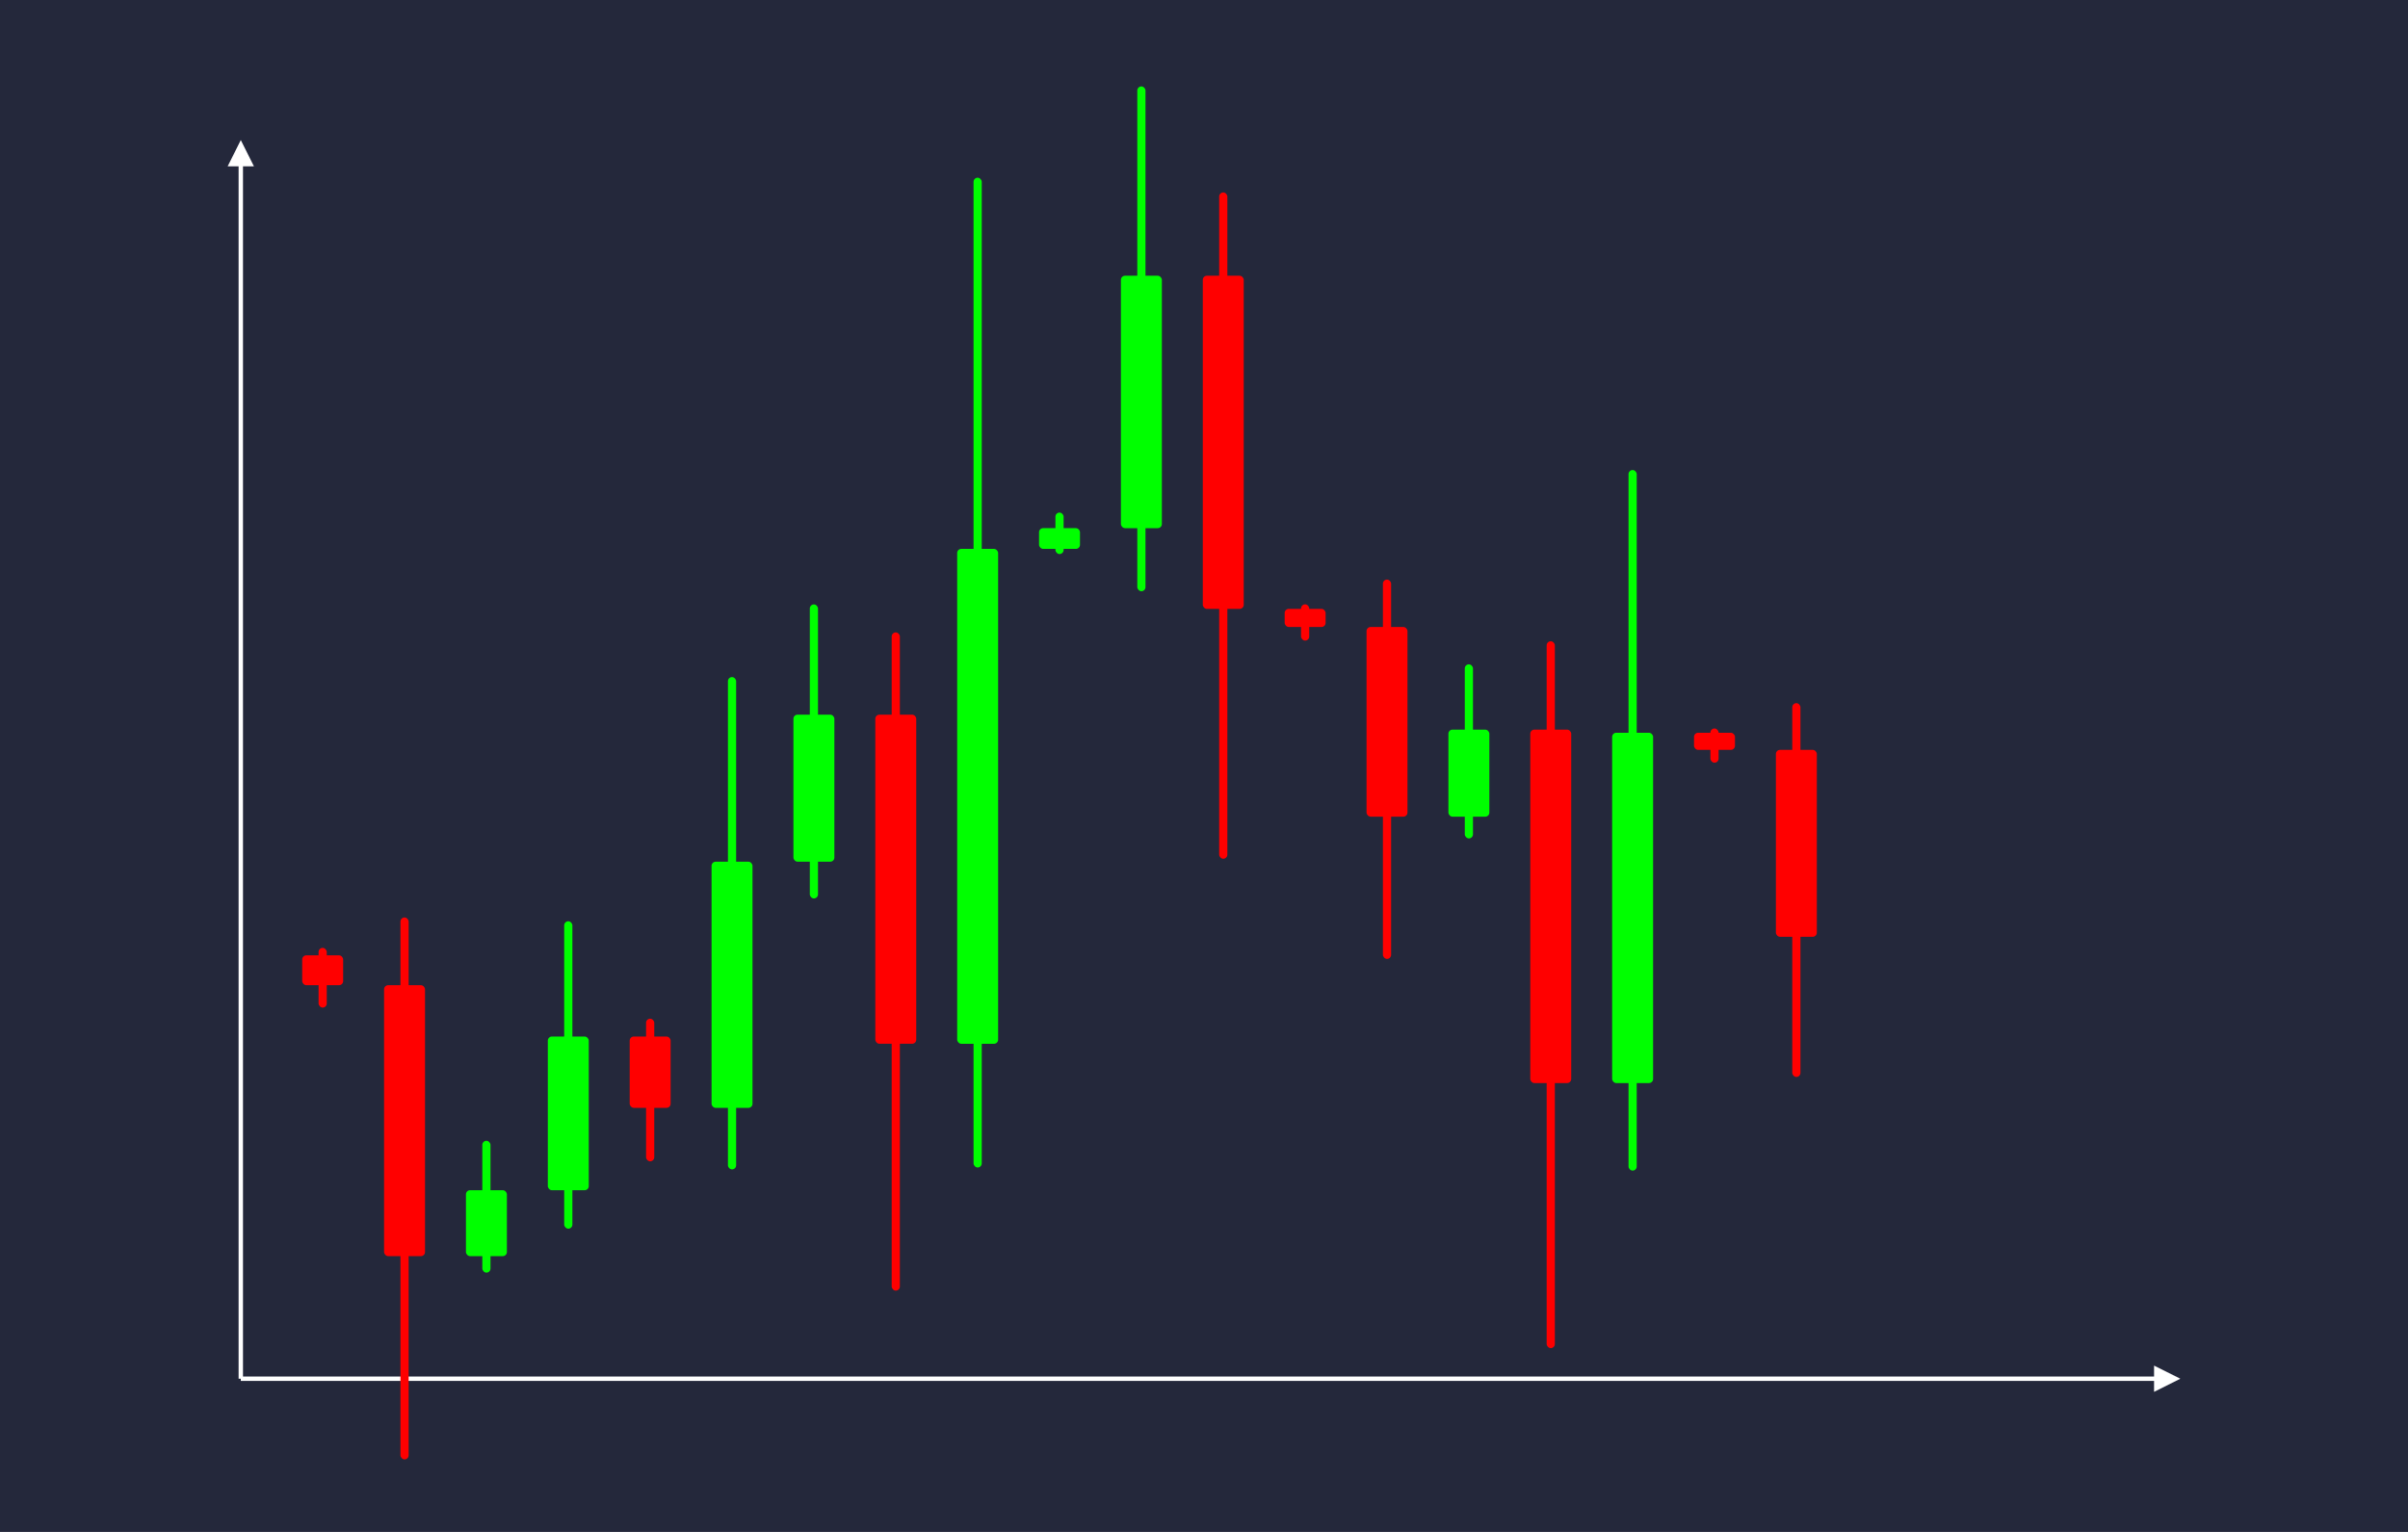 <svg width='1100' height='700' viewBox='0 0 1100 700' fill='none' xmlns='http://www.w3.org/2000/svg'>
            <style>
                .regular {
                    font: normal 25.3px sans-serif;
                }
            </style>

            <defs>
                <marker id='arrow' viewBox='0 0 10 10' refX='5' refY='5' markerWidth='6' markerHeight='6' orient='auto-start-reverse'>
                    <path fill='#fff' d='M 0 0 L 10 5 L 0 10 z' />
                </marker>
            </defs>

            <rect width='1100' height='700' fill='#24283b'/>

            <line x1='110' y1='630' x2='110' y2='70' stroke='#fff' stroke-width='2' marker-end='url(#arrow)'/>
            <line x1='110' y1='630' x2='990' y2='630' stroke='#fff' stroke-width='2' marker-end='url(#arrow)'/>

            <rect x='138.05' y='436.54' width='18.70' height='13.64' rx='1.87' fill='#f00' /><rect x='145.53' y='433.13' width='3.74' height='27.28' rx='1.87' fill='#f00' />
<rect x='175.45' y='450.18' width='18.70' height='123.81' rx='1.87' fill='#f00' /><rect x='182.93' y='419.23' width='3.74' height='247.63' rx='1.87' fill='#f00' />
<rect x='212.85' y='543.87' width='18.70' height='30.12' rx='1.87' fill='#0f0' /><rect x='220.33' y='521.28' width='3.74' height='60.24' rx='1.87' fill='#0f0' />
<rect x='250.25' y='473.64' width='18.70' height='70.23' rx='1.87' fill='#0f0' /><rect x='257.73' y='420.97' width='3.74' height='140.47' rx='1.87' fill='#0f0' />
<rect x='287.65' y='473.64' width='18.70' height='32.58' rx='1.87' fill='#f00' /><rect x='295.13' y='465.49' width='3.74' height='65.17' rx='1.87' fill='#f00' />
<rect x='325.05' y='393.75' width='18.70' height='112.48' rx='1.87' fill='#0f0' /><rect x='332.53' y='309.39' width='3.74' height='224.96' rx='1.87' fill='#0f0' />
<rect x='362.45' y='326.56' width='18.70' height='67.18' rx='1.87' fill='#0f0' /><rect x='369.93' y='276.18' width='3.74' height='134.36' rx='1.87' fill='#0f0' />
<rect x='399.85' y='326.56' width='18.70' height='150.38' rx='1.87' fill='#f00' /><rect x='407.33' y='288.97' width='3.74' height='300.77' rx='1.87' fill='#f00' />
<rect x='437.25' y='250.81' width='18.70' height='226.14' rx='1.87' fill='#0f0' /><rect x='444.73' y='81.20' width='3.74' height='452.28' rx='1.87' fill='#0f0' />
<rect x='474.65' y='241.33' width='18.70' height='9.48' rx='1.87' fill='#0f0' /><rect x='482.13' y='234.22' width='3.74' height='18.95' rx='1.87' fill='#0f0' />
<rect x='512.05' y='126.00' width='18.70' height='115.34' rx='1.87' fill='#0f0' /><rect x='519.53' y='39.49' width='3.74' height='230.67' rx='1.87' fill='#0f0' />
<rect x='549.45' y='126.00' width='18.70' height='152.23' rx='1.87' fill='#f00' /><rect x='556.93' y='87.94' width='3.74' height='304.46' rx='1.87' fill='#f00' />
<rect x='586.85' y='278.22' width='18.70' height='8.28' rx='1.87' fill='#f00' /><rect x='594.33' y='276.15' width='3.74' height='16.56' rx='1.87' fill='#f00' />
<rect x='624.25' y='286.50' width='18.70' height='86.67' rx='1.87' fill='#f00' /><rect x='631.73' y='264.83' width='3.74' height='173.34' rx='1.87' fill='#f00' />
<rect x='661.65' y='333.40' width='18.70' height='39.78' rx='1.87' fill='#0f0' /><rect x='669.13' y='303.56' width='3.74' height='79.55' rx='1.87' fill='#0f0' />
<rect x='699.05' y='333.40' width='18.70' height='161.50' rx='1.87' fill='#f00' /><rect x='706.53' y='293.02' width='3.74' height='323.00' rx='1.87' fill='#f00' />
<rect x='736.45' y='334.83' width='18.70' height='160.07' rx='1.87' fill='#0f0' /><rect x='743.93' y='214.78' width='3.74' height='320.13' rx='1.87' fill='#0f0' />
<rect x='773.85' y='334.83' width='18.70' height='7.82' rx='1.87' fill='#f00' /><rect x='781.33' y='332.87' width='3.74' height='15.64' rx='1.87' fill='#f00' />
<rect x='811.25' y='342.65' width='18.70' height='85.41' rx='1.87' fill='#f00' /><rect x='818.73' y='321.30' width='3.74' height='170.81' rx='1.87' fill='#f00' />

        </svg>